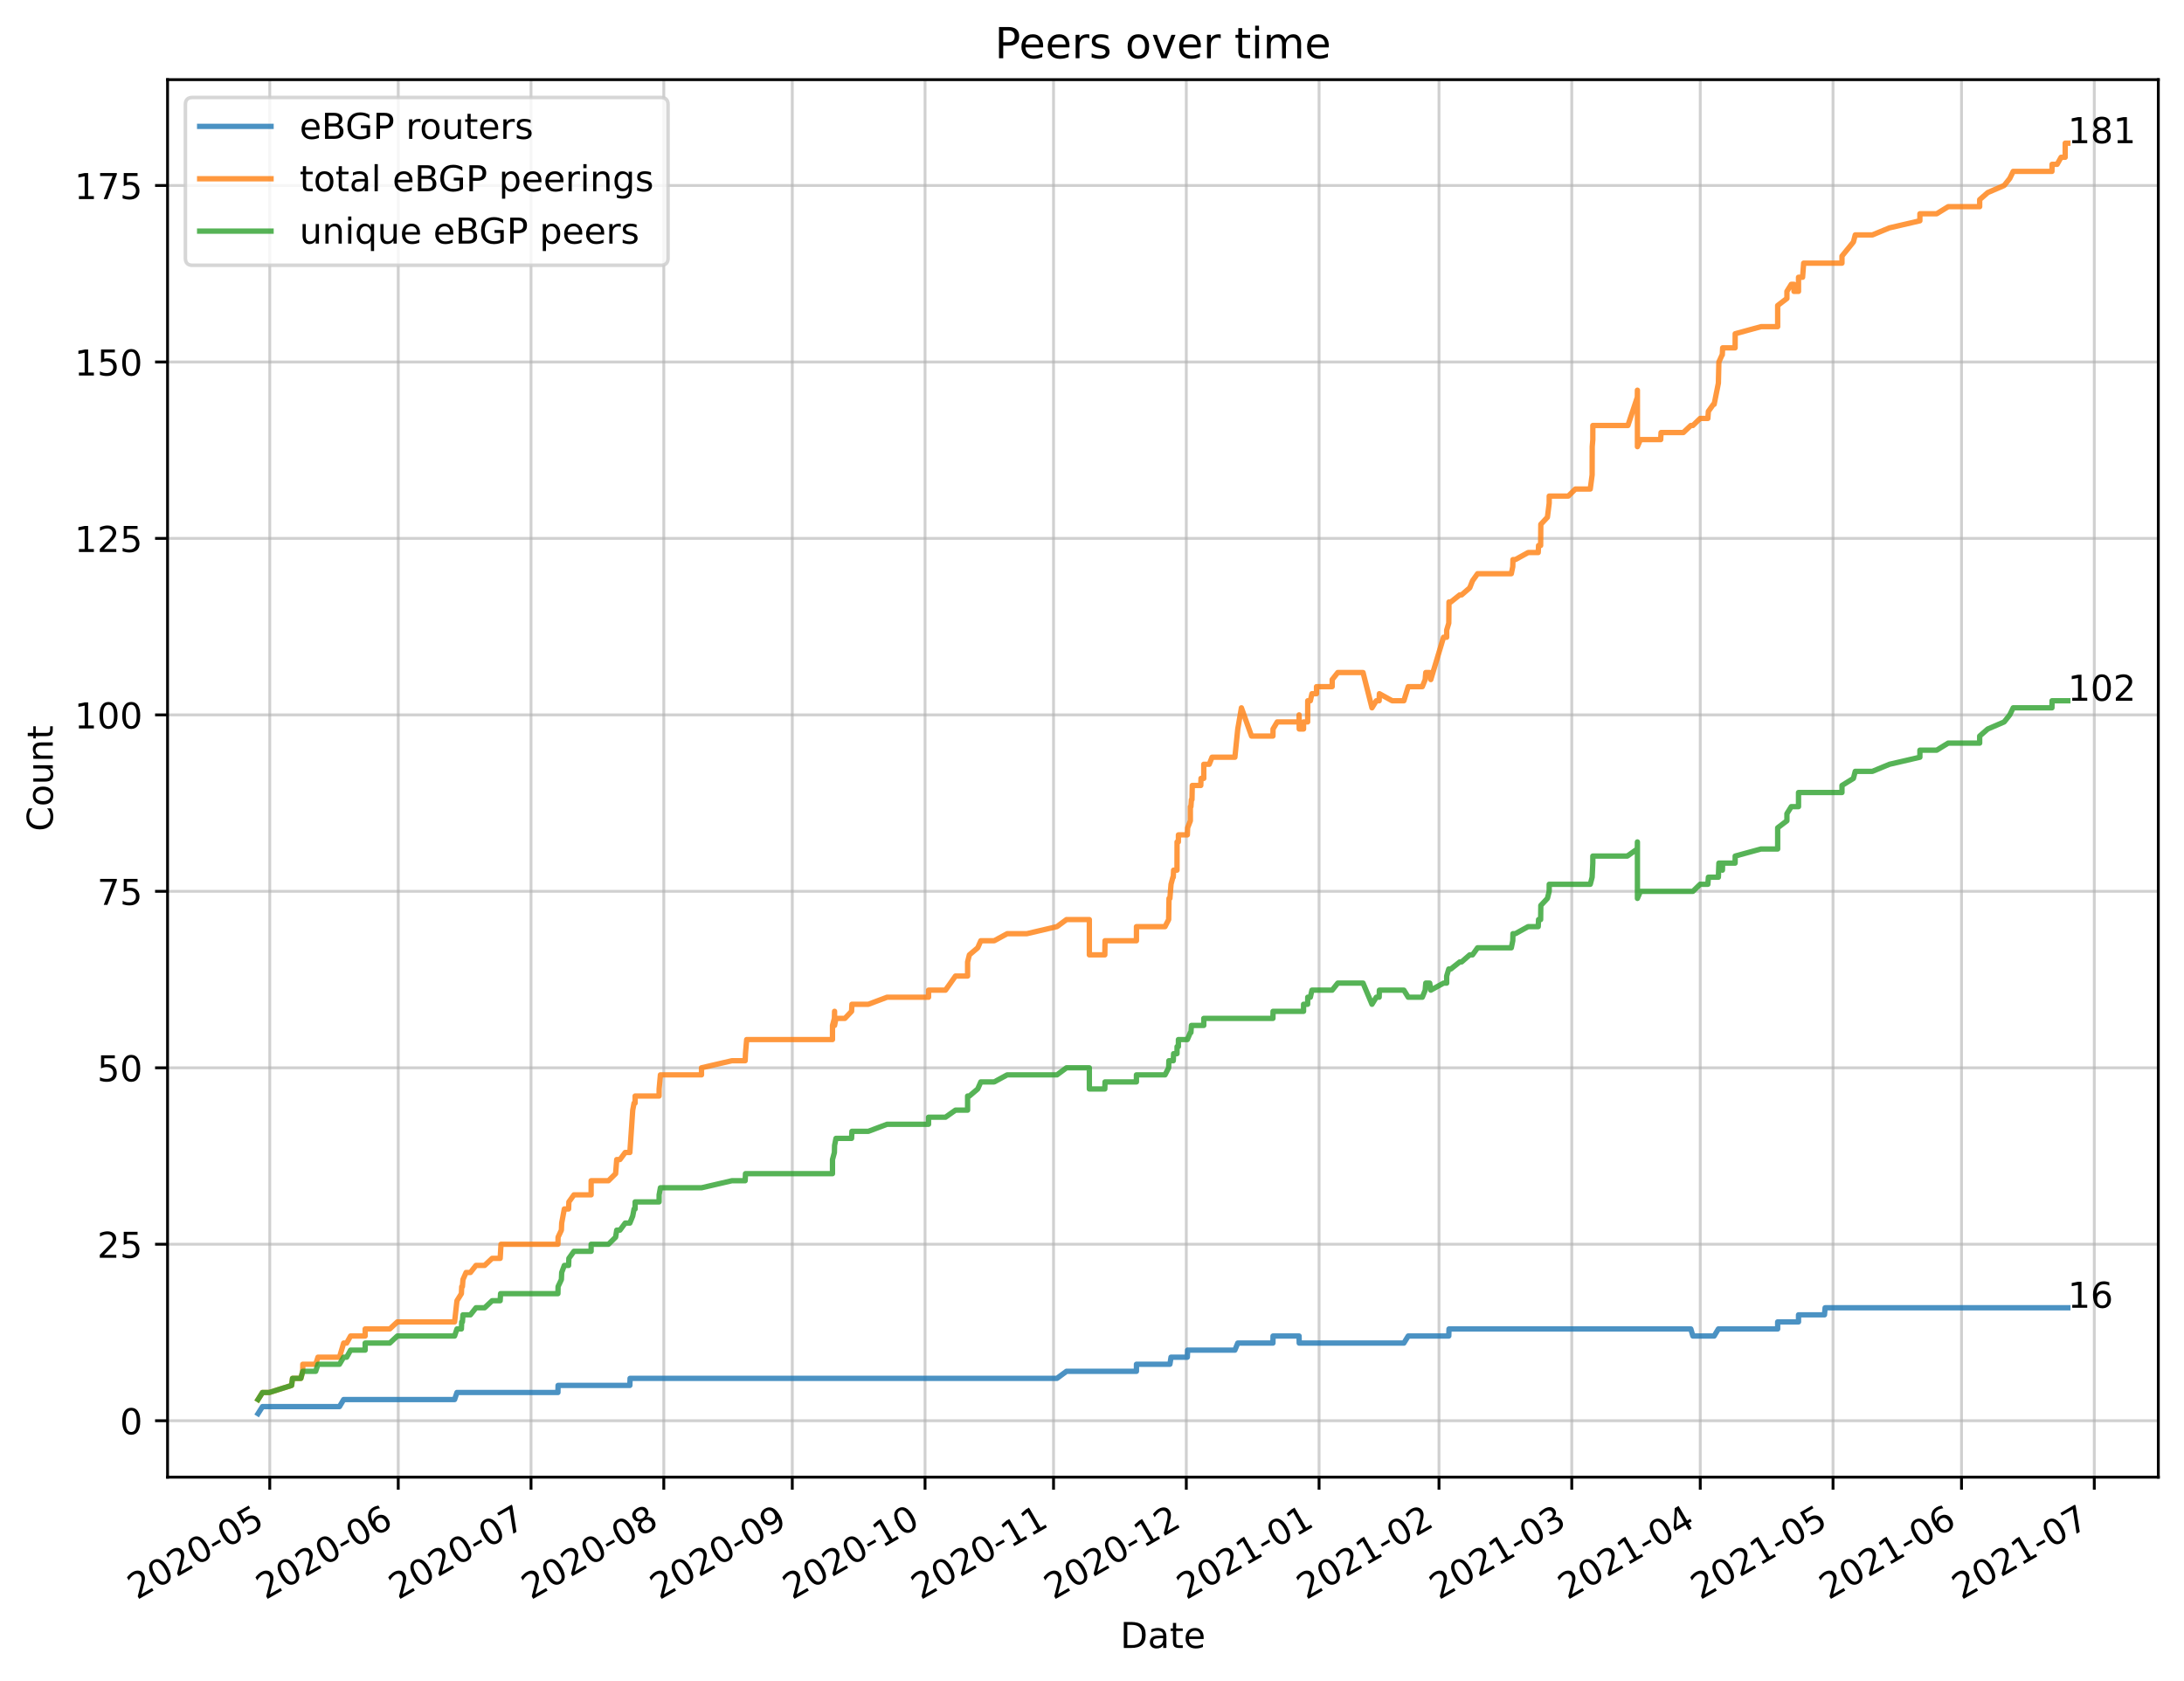 <?xml version="1.0" encoding="utf-8" standalone="no"?>
<!DOCTYPE svg PUBLIC "-//W3C//DTD SVG 1.1//EN"
  "http://www.w3.org/Graphics/SVG/1.1/DTD/svg11.dtd">
<!-- Created with matplotlib (https://matplotlib.org/) -->
<svg height="471.149pt" version="1.1" viewBox="0 0 612.166 471.149" width="612.166pt" xmlns="http://www.w3.org/2000/svg" xmlns:xlink="http://www.w3.org/1999/xlink">
 <defs>
  <style type="text/css">*{stroke-linecap:butt;stroke-linejoin:round;}</style>
 </defs>
 <g id="figure_1">
  <g id="patch_1">
   <path d="M 0 471.149 
L 612.166 471.149 
L 612.166 0 
L 0 0 
z
" style="fill:#ffffff;"/>
  </g>
  <g id="axes_1">
   <g id="patch_2">
    <path d="M 46.966 413.998 
L 604.966 413.998 
L 604.966 22.318 
L 46.966 22.318 
z
" style="fill:#ffffff;"/>
   </g>
   <g id="matplotlib.axis_1">
    <g id="xtick_1">
     <g id="line2d_1">
      <path clip-path="url(#p185d837056)" d="M 75.613 413.998 
L 75.613 22.318 
" style="fill:none;stroke:#b0b0b0;stroke-linecap:square;stroke-opacity:0.6;stroke-width:0.8;"/>
     </g>
     <g id="line2d_2">
      <defs>
       <path d="M 0 0 
L 0 3.5 
" id="m5dae881f12" style="stroke:#000000;stroke-width:0.8;"/>
      </defs>
      <g>
       <use style="stroke:#000000;stroke-width:0.8;" x="75.613" xlink:href="#m5dae881f12" y="413.998"/>
      </g>
     </g>
     <g id="text_1">
      <!-- 2020-05 -->
      <g transform="translate(38.388 448.47)rotate(-30)scale(0.1 -0.1)">
       <defs>
        <path d="M 19.188 8.297 
L 53.609 8.297 
L 53.609 0 
L 7.328 0 
L 7.328 8.297 
Q 12.938 14.109 22.625 23.891 
Q 32.328 33.688 34.812 36.531 
Q 39.547 41.844 41.422 45.531 
Q 43.312 49.219 43.312 52.781 
Q 43.312 58.594 39.234 62.25 
Q 35.156 65.922 28.609 65.922 
Q 23.969 65.922 18.812 64.312 
Q 13.672 62.703 7.812 59.422 
L 7.812 69.391 
Q 13.766 71.781 18.938 73 
Q 24.125 74.219 28.422 74.219 
Q 39.75 74.219 46.484 68.547 
Q 53.219 62.891 53.219 53.422 
Q 53.219 48.922 51.531 44.891 
Q 49.859 40.875 45.406 35.406 
Q 44.188 33.984 37.641 27.219 
Q 31.109 20.453 19.188 8.297 
z
" id="DejaVuSans-50"/>
        <path d="M 31.781 66.406 
Q 24.172 66.406 20.328 58.906 
Q 16.5 51.422 16.5 36.375 
Q 16.5 21.391 20.328 13.891 
Q 24.172 6.391 31.781 6.391 
Q 39.453 6.391 43.281 13.891 
Q 47.125 21.391 47.125 36.375 
Q 47.125 51.422 43.281 58.906 
Q 39.453 66.406 31.781 66.406 
z
M 31.781 74.219 
Q 44.047 74.219 50.516 64.516 
Q 56.984 54.828 56.984 36.375 
Q 56.984 17.969 50.516 8.266 
Q 44.047 -1.422 31.781 -1.422 
Q 19.531 -1.422 13.062 8.266 
Q 6.594 17.969 6.594 36.375 
Q 6.594 54.828 13.062 64.516 
Q 19.531 74.219 31.781 74.219 
z
" id="DejaVuSans-48"/>
        <path d="M 4.891 31.391 
L 31.203 31.391 
L 31.203 23.391 
L 4.891 23.391 
z
" id="DejaVuSans-45"/>
        <path d="M 10.797 72.906 
L 49.516 72.906 
L 49.516 64.594 
L 19.828 64.594 
L 19.828 46.734 
Q 21.969 47.469 24.109 47.828 
Q 26.266 48.188 28.422 48.188 
Q 40.625 48.188 47.75 41.5 
Q 54.891 34.812 54.891 23.391 
Q 54.891 11.625 47.562 5.094 
Q 40.234 -1.422 26.906 -1.422 
Q 22.312 -1.422 17.547 -0.641 
Q 12.797 0.141 7.719 1.703 
L 7.719 11.625 
Q 12.109 9.234 16.797 8.062 
Q 21.484 6.891 26.703 6.891 
Q 35.156 6.891 40.078 11.328 
Q 45.016 15.766 45.016 23.391 
Q 45.016 31 40.078 35.438 
Q 35.156 39.891 26.703 39.891 
Q 22.75 39.891 18.812 39.016 
Q 14.891 38.141 10.797 36.281 
z
" id="DejaVuSans-53"/>
       </defs>
       <use xlink:href="#DejaVuSans-50"/>
       <use x="63.623" xlink:href="#DejaVuSans-48"/>
       <use x="127.246" xlink:href="#DejaVuSans-50"/>
       <use x="190.869" xlink:href="#DejaVuSans-48"/>
       <use x="254.492" xlink:href="#DejaVuSans-45"/>
       <use x="290.576" xlink:href="#DejaVuSans-48"/>
       <use x="354.199" xlink:href="#DejaVuSans-53"/>
      </g>
     </g>
    </g>
    <g id="xtick_2">
     <g id="line2d_3">
      <path clip-path="url(#p185d837056)" d="M 111.627 413.998 
L 111.627 22.318 
" style="fill:none;stroke:#b0b0b0;stroke-linecap:square;stroke-opacity:0.6;stroke-width:0.8;"/>
     </g>
     <g id="line2d_4">
      <g>
       <use style="stroke:#000000;stroke-width:0.8;" x="111.627" xlink:href="#m5dae881f12" y="413.998"/>
      </g>
     </g>
     <g id="text_2">
      <!-- 2020-06 -->
      <g transform="translate(74.402 448.47)rotate(-30)scale(0.1 -0.1)">
       <defs>
        <path d="M 33.016 40.375 
Q 26.375 40.375 22.484 35.828 
Q 18.609 31.297 18.609 23.391 
Q 18.609 15.531 22.484 10.953 
Q 26.375 6.391 33.016 6.391 
Q 39.656 6.391 43.531 10.953 
Q 47.406 15.531 47.406 23.391 
Q 47.406 31.297 43.531 35.828 
Q 39.656 40.375 33.016 40.375 
z
M 52.594 71.297 
L 52.594 62.312 
Q 48.875 64.062 45.094 64.984 
Q 41.312 65.922 37.594 65.922 
Q 27.828 65.922 22.672 59.328 
Q 17.531 52.734 16.797 39.406 
Q 19.672 43.656 24.016 45.922 
Q 28.375 48.188 33.594 48.188 
Q 44.578 48.188 50.953 41.516 
Q 57.328 34.859 57.328 23.391 
Q 57.328 12.156 50.688 5.359 
Q 44.047 -1.422 33.016 -1.422 
Q 20.359 -1.422 13.672 8.266 
Q 6.984 17.969 6.984 36.375 
Q 6.984 53.656 15.188 63.938 
Q 23.391 74.219 37.203 74.219 
Q 40.922 74.219 44.703 73.484 
Q 48.484 72.75 52.594 71.297 
z
" id="DejaVuSans-54"/>
       </defs>
       <use xlink:href="#DejaVuSans-50"/>
       <use x="63.623" xlink:href="#DejaVuSans-48"/>
       <use x="127.246" xlink:href="#DejaVuSans-50"/>
       <use x="190.869" xlink:href="#DejaVuSans-48"/>
       <use x="254.492" xlink:href="#DejaVuSans-45"/>
       <use x="290.576" xlink:href="#DejaVuSans-48"/>
       <use x="354.199" xlink:href="#DejaVuSans-54"/>
      </g>
     </g>
    </g>
    <g id="xtick_3">
     <g id="line2d_5">
      <path clip-path="url(#p185d837056)" d="M 148.842 413.998 
L 148.842 22.318 
" style="fill:none;stroke:#b0b0b0;stroke-linecap:square;stroke-opacity:0.6;stroke-width:0.8;"/>
     </g>
     <g id="line2d_6">
      <g>
       <use style="stroke:#000000;stroke-width:0.8;" x="148.842" xlink:href="#m5dae881f12" y="413.998"/>
      </g>
     </g>
     <g id="text_3">
      <!-- 2020-07 -->
      <g transform="translate(111.617 448.47)rotate(-30)scale(0.1 -0.1)">
       <defs>
        <path d="M 8.203 72.906 
L 55.078 72.906 
L 55.078 68.703 
L 28.609 0 
L 18.312 0 
L 43.219 64.594 
L 8.203 64.594 
z
" id="DejaVuSans-55"/>
       </defs>
       <use xlink:href="#DejaVuSans-50"/>
       <use x="63.623" xlink:href="#DejaVuSans-48"/>
       <use x="127.246" xlink:href="#DejaVuSans-50"/>
       <use x="190.869" xlink:href="#DejaVuSans-48"/>
       <use x="254.492" xlink:href="#DejaVuSans-45"/>
       <use x="290.576" xlink:href="#DejaVuSans-48"/>
       <use x="354.199" xlink:href="#DejaVuSans-55"/>
      </g>
     </g>
    </g>
    <g id="xtick_4">
     <g id="line2d_7">
      <path clip-path="url(#p185d837056)" d="M 186.057 413.998 
L 186.057 22.318 
" style="fill:none;stroke:#b0b0b0;stroke-linecap:square;stroke-opacity:0.6;stroke-width:0.8;"/>
     </g>
     <g id="line2d_8">
      <g>
       <use style="stroke:#000000;stroke-width:0.8;" x="186.057" xlink:href="#m5dae881f12" y="413.998"/>
      </g>
     </g>
     <g id="text_4">
      <!-- 2020-08 -->
      <g transform="translate(148.832 448.47)rotate(-30)scale(0.1 -0.1)">
       <defs>
        <path d="M 31.781 34.625 
Q 24.75 34.625 20.719 30.859 
Q 16.703 27.094 16.703 20.516 
Q 16.703 13.922 20.719 10.156 
Q 24.75 6.391 31.781 6.391 
Q 38.812 6.391 42.859 10.172 
Q 46.922 13.969 46.922 20.516 
Q 46.922 27.094 42.891 30.859 
Q 38.875 34.625 31.781 34.625 
z
M 21.922 38.812 
Q 15.578 40.375 12.031 44.719 
Q 8.5 49.078 8.5 55.328 
Q 8.5 64.062 14.719 69.141 
Q 20.953 74.219 31.781 74.219 
Q 42.672 74.219 48.875 69.141 
Q 55.078 64.062 55.078 55.328 
Q 55.078 49.078 51.531 44.719 
Q 48 40.375 41.703 38.812 
Q 48.828 37.156 52.797 32.312 
Q 56.781 27.484 56.781 20.516 
Q 56.781 9.906 50.312 4.234 
Q 43.844 -1.422 31.781 -1.422 
Q 19.734 -1.422 13.25 4.234 
Q 6.781 9.906 6.781 20.516 
Q 6.781 27.484 10.781 32.312 
Q 14.797 37.156 21.922 38.812 
z
M 18.312 54.391 
Q 18.312 48.734 21.844 45.562 
Q 25.391 42.391 31.781 42.391 
Q 38.141 42.391 41.719 45.562 
Q 45.312 48.734 45.312 54.391 
Q 45.312 60.062 41.719 63.234 
Q 38.141 66.406 31.781 66.406 
Q 25.391 66.406 21.844 63.234 
Q 18.312 60.062 18.312 54.391 
z
" id="DejaVuSans-56"/>
       </defs>
       <use xlink:href="#DejaVuSans-50"/>
       <use x="63.623" xlink:href="#DejaVuSans-48"/>
       <use x="127.246" xlink:href="#DejaVuSans-50"/>
       <use x="190.869" xlink:href="#DejaVuSans-48"/>
       <use x="254.492" xlink:href="#DejaVuSans-45"/>
       <use x="290.576" xlink:href="#DejaVuSans-48"/>
       <use x="354.199" xlink:href="#DejaVuSans-56"/>
      </g>
     </g>
    </g>
    <g id="xtick_5">
     <g id="line2d_9">
      <path clip-path="url(#p185d837056)" d="M 222.072 413.998 
L 222.072 22.318 
" style="fill:none;stroke:#b0b0b0;stroke-linecap:square;stroke-opacity:0.6;stroke-width:0.8;"/>
     </g>
     <g id="line2d_10">
      <g>
       <use style="stroke:#000000;stroke-width:0.8;" x="222.072" xlink:href="#m5dae881f12" y="413.998"/>
      </g>
     </g>
     <g id="text_5">
      <!-- 2020-09 -->
      <g transform="translate(184.847 448.47)rotate(-30)scale(0.1 -0.1)">
       <defs>
        <path d="M 10.984 1.516 
L 10.984 10.5 
Q 14.703 8.734 18.5 7.812 
Q 22.312 6.891 25.984 6.891 
Q 35.75 6.891 40.891 13.453 
Q 46.047 20.016 46.781 33.406 
Q 43.953 29.203 39.594 26.953 
Q 35.25 24.703 29.984 24.703 
Q 19.047 24.703 12.672 31.312 
Q 6.297 37.938 6.297 49.422 
Q 6.297 60.641 12.938 67.422 
Q 19.578 74.219 30.609 74.219 
Q 43.266 74.219 49.922 64.516 
Q 56.594 54.828 56.594 36.375 
Q 56.594 19.141 48.406 8.859 
Q 40.234 -1.422 26.422 -1.422 
Q 22.703 -1.422 18.891 -0.688 
Q 15.094 0.047 10.984 1.516 
z
M 30.609 32.422 
Q 37.25 32.422 41.125 36.953 
Q 45.016 41.5 45.016 49.422 
Q 45.016 57.281 41.125 61.844 
Q 37.25 66.406 30.609 66.406 
Q 23.969 66.406 20.094 61.844 
Q 16.219 57.281 16.219 49.422 
Q 16.219 41.5 20.094 36.953 
Q 23.969 32.422 30.609 32.422 
z
" id="DejaVuSans-57"/>
       </defs>
       <use xlink:href="#DejaVuSans-50"/>
       <use x="63.623" xlink:href="#DejaVuSans-48"/>
       <use x="127.246" xlink:href="#DejaVuSans-50"/>
       <use x="190.869" xlink:href="#DejaVuSans-48"/>
       <use x="254.492" xlink:href="#DejaVuSans-45"/>
       <use x="290.576" xlink:href="#DejaVuSans-48"/>
       <use x="354.199" xlink:href="#DejaVuSans-57"/>
      </g>
     </g>
    </g>
    <g id="xtick_6">
     <g id="line2d_11">
      <path clip-path="url(#p185d837056)" d="M 259.287 413.998 
L 259.287 22.318 
" style="fill:none;stroke:#b0b0b0;stroke-linecap:square;stroke-opacity:0.6;stroke-width:0.8;"/>
     </g>
     <g id="line2d_12">
      <g>
       <use style="stroke:#000000;stroke-width:0.8;" x="259.287" xlink:href="#m5dae881f12" y="413.998"/>
      </g>
     </g>
     <g id="text_6">
      <!-- 2020-10 -->
      <g transform="translate(222.062 448.47)rotate(-30)scale(0.1 -0.1)">
       <defs>
        <path d="M 12.406 8.297 
L 28.516 8.297 
L 28.516 63.922 
L 10.984 60.406 
L 10.984 69.391 
L 28.422 72.906 
L 38.281 72.906 
L 38.281 8.297 
L 54.391 8.297 
L 54.391 0 
L 12.406 0 
z
" id="DejaVuSans-49"/>
       </defs>
       <use xlink:href="#DejaVuSans-50"/>
       <use x="63.623" xlink:href="#DejaVuSans-48"/>
       <use x="127.246" xlink:href="#DejaVuSans-50"/>
       <use x="190.869" xlink:href="#DejaVuSans-48"/>
       <use x="254.492" xlink:href="#DejaVuSans-45"/>
       <use x="290.576" xlink:href="#DejaVuSans-49"/>
       <use x="354.199" xlink:href="#DejaVuSans-48"/>
      </g>
     </g>
    </g>
    <g id="xtick_7">
     <g id="line2d_13">
      <path clip-path="url(#p185d837056)" d="M 295.301 413.998 
L 295.301 22.318 
" style="fill:none;stroke:#b0b0b0;stroke-linecap:square;stroke-opacity:0.6;stroke-width:0.8;"/>
     </g>
     <g id="line2d_14">
      <g>
       <use style="stroke:#000000;stroke-width:0.8;" x="295.301" xlink:href="#m5dae881f12" y="413.998"/>
      </g>
     </g>
     <g id="text_7">
      <!-- 2020-11 -->
      <g transform="translate(258.076 448.47)rotate(-30)scale(0.1 -0.1)">
       <use xlink:href="#DejaVuSans-50"/>
       <use x="63.623" xlink:href="#DejaVuSans-48"/>
       <use x="127.246" xlink:href="#DejaVuSans-50"/>
       <use x="190.869" xlink:href="#DejaVuSans-48"/>
       <use x="254.492" xlink:href="#DejaVuSans-45"/>
       <use x="290.576" xlink:href="#DejaVuSans-49"/>
       <use x="354.199" xlink:href="#DejaVuSans-49"/>
      </g>
     </g>
    </g>
    <g id="xtick_8">
     <g id="line2d_15">
      <path clip-path="url(#p185d837056)" d="M 332.516 413.998 
L 332.516 22.318 
" style="fill:none;stroke:#b0b0b0;stroke-linecap:square;stroke-opacity:0.6;stroke-width:0.8;"/>
     </g>
     <g id="line2d_16">
      <g>
       <use style="stroke:#000000;stroke-width:0.8;" x="332.516" xlink:href="#m5dae881f12" y="413.998"/>
      </g>
     </g>
     <g id="text_8">
      <!-- 2020-12 -->
      <g transform="translate(295.292 448.47)rotate(-30)scale(0.1 -0.1)">
       <use xlink:href="#DejaVuSans-50"/>
       <use x="63.623" xlink:href="#DejaVuSans-48"/>
       <use x="127.246" xlink:href="#DejaVuSans-50"/>
       <use x="190.869" xlink:href="#DejaVuSans-48"/>
       <use x="254.492" xlink:href="#DejaVuSans-45"/>
       <use x="290.576" xlink:href="#DejaVuSans-49"/>
       <use x="354.199" xlink:href="#DejaVuSans-50"/>
      </g>
     </g>
    </g>
    <g id="xtick_9">
     <g id="line2d_17">
      <path clip-path="url(#p185d837056)" d="M 369.731 413.998 
L 369.731 22.318 
" style="fill:none;stroke:#b0b0b0;stroke-linecap:square;stroke-opacity:0.6;stroke-width:0.8;"/>
     </g>
     <g id="line2d_18">
      <g>
       <use style="stroke:#000000;stroke-width:0.8;" x="369.731" xlink:href="#m5dae881f12" y="413.998"/>
      </g>
     </g>
     <g id="text_9">
      <!-- 2021-01 -->
      <g transform="translate(332.507 448.47)rotate(-30)scale(0.1 -0.1)">
       <use xlink:href="#DejaVuSans-50"/>
       <use x="63.623" xlink:href="#DejaVuSans-48"/>
       <use x="127.246" xlink:href="#DejaVuSans-50"/>
       <use x="190.869" xlink:href="#DejaVuSans-49"/>
       <use x="254.492" xlink:href="#DejaVuSans-45"/>
       <use x="290.576" xlink:href="#DejaVuSans-48"/>
       <use x="354.199" xlink:href="#DejaVuSans-49"/>
      </g>
     </g>
    </g>
    <g id="xtick_10">
     <g id="line2d_19">
      <path clip-path="url(#p185d837056)" d="M 403.345 413.998 
L 403.345 22.318 
" style="fill:none;stroke:#b0b0b0;stroke-linecap:square;stroke-opacity:0.6;stroke-width:0.8;"/>
     </g>
     <g id="line2d_20">
      <g>
       <use style="stroke:#000000;stroke-width:0.8;" x="403.345" xlink:href="#m5dae881f12" y="413.998"/>
      </g>
     </g>
     <g id="text_10">
      <!-- 2021-02 -->
      <g transform="translate(366.12 448.47)rotate(-30)scale(0.1 -0.1)">
       <use xlink:href="#DejaVuSans-50"/>
       <use x="63.623" xlink:href="#DejaVuSans-48"/>
       <use x="127.246" xlink:href="#DejaVuSans-50"/>
       <use x="190.869" xlink:href="#DejaVuSans-49"/>
       <use x="254.492" xlink:href="#DejaVuSans-45"/>
       <use x="290.576" xlink:href="#DejaVuSans-48"/>
       <use x="354.199" xlink:href="#DejaVuSans-50"/>
      </g>
     </g>
    </g>
    <g id="xtick_11">
     <g id="line2d_21">
      <path clip-path="url(#p185d837056)" d="M 440.56 413.998 
L 440.56 22.318 
" style="fill:none;stroke:#b0b0b0;stroke-linecap:square;stroke-opacity:0.6;stroke-width:0.8;"/>
     </g>
     <g id="line2d_22">
      <g>
       <use style="stroke:#000000;stroke-width:0.8;" x="440.56" xlink:href="#m5dae881f12" y="413.998"/>
      </g>
     </g>
     <g id="text_11">
      <!-- 2021-03 -->
      <g transform="translate(403.335 448.47)rotate(-30)scale(0.1 -0.1)">
       <defs>
        <path d="M 40.578 39.312 
Q 47.656 37.797 51.625 33 
Q 55.609 28.219 55.609 21.188 
Q 55.609 10.406 48.188 4.484 
Q 40.766 -1.422 27.094 -1.422 
Q 22.516 -1.422 17.656 -0.516 
Q 12.797 0.391 7.625 2.203 
L 7.625 11.719 
Q 11.719 9.328 16.594 8.109 
Q 21.484 6.891 26.812 6.891 
Q 36.078 6.891 40.938 10.547 
Q 45.797 14.203 45.797 21.188 
Q 45.797 27.641 41.281 31.266 
Q 36.766 34.906 28.719 34.906 
L 20.219 34.906 
L 20.219 43.016 
L 29.109 43.016 
Q 36.375 43.016 40.234 45.922 
Q 44.094 48.828 44.094 54.297 
Q 44.094 59.906 40.109 62.906 
Q 36.141 65.922 28.719 65.922 
Q 24.656 65.922 20.016 65.031 
Q 15.375 64.156 9.812 62.312 
L 9.812 71.094 
Q 15.438 72.656 20.344 73.438 
Q 25.25 74.219 29.594 74.219 
Q 40.828 74.219 47.359 69.109 
Q 53.906 64.016 53.906 55.328 
Q 53.906 49.266 50.438 45.094 
Q 46.969 40.922 40.578 39.312 
z
" id="DejaVuSans-51"/>
       </defs>
       <use xlink:href="#DejaVuSans-50"/>
       <use x="63.623" xlink:href="#DejaVuSans-48"/>
       <use x="127.246" xlink:href="#DejaVuSans-50"/>
       <use x="190.869" xlink:href="#DejaVuSans-49"/>
       <use x="254.492" xlink:href="#DejaVuSans-45"/>
       <use x="290.576" xlink:href="#DejaVuSans-48"/>
       <use x="354.199" xlink:href="#DejaVuSans-51"/>
      </g>
     </g>
    </g>
    <g id="xtick_12">
     <g id="line2d_23">
      <path clip-path="url(#p185d837056)" d="M 476.575 413.998 
L 476.575 22.318 
" style="fill:none;stroke:#b0b0b0;stroke-linecap:square;stroke-opacity:0.6;stroke-width:0.8;"/>
     </g>
     <g id="line2d_24">
      <g>
       <use style="stroke:#000000;stroke-width:0.8;" x="476.575" xlink:href="#m5dae881f12" y="413.998"/>
      </g>
     </g>
     <g id="text_12">
      <!-- 2021-04 -->
      <g transform="translate(439.35 448.47)rotate(-30)scale(0.1 -0.1)">
       <defs>
        <path d="M 37.797 64.312 
L 12.891 25.391 
L 37.797 25.391 
z
M 35.203 72.906 
L 47.609 72.906 
L 47.609 25.391 
L 58.016 25.391 
L 58.016 17.188 
L 47.609 17.188 
L 47.609 0 
L 37.797 0 
L 37.797 17.188 
L 4.891 17.188 
L 4.891 26.703 
z
" id="DejaVuSans-52"/>
       </defs>
       <use xlink:href="#DejaVuSans-50"/>
       <use x="63.623" xlink:href="#DejaVuSans-48"/>
       <use x="127.246" xlink:href="#DejaVuSans-50"/>
       <use x="190.869" xlink:href="#DejaVuSans-49"/>
       <use x="254.492" xlink:href="#DejaVuSans-45"/>
       <use x="290.576" xlink:href="#DejaVuSans-48"/>
       <use x="354.199" xlink:href="#DejaVuSans-52"/>
      </g>
     </g>
    </g>
    <g id="xtick_13">
     <g id="line2d_25">
      <path clip-path="url(#p185d837056)" d="M 513.79 413.998 
L 513.79 22.318 
" style="fill:none;stroke:#b0b0b0;stroke-linecap:square;stroke-opacity:0.6;stroke-width:0.8;"/>
     </g>
     <g id="line2d_26">
      <g>
       <use style="stroke:#000000;stroke-width:0.8;" x="513.79" xlink:href="#m5dae881f12" y="413.998"/>
      </g>
     </g>
     <g id="text_13">
      <!-- 2021-05 -->
      <g transform="translate(476.565 448.47)rotate(-30)scale(0.1 -0.1)">
       <use xlink:href="#DejaVuSans-50"/>
       <use x="63.623" xlink:href="#DejaVuSans-48"/>
       <use x="127.246" xlink:href="#DejaVuSans-50"/>
       <use x="190.869" xlink:href="#DejaVuSans-49"/>
       <use x="254.492" xlink:href="#DejaVuSans-45"/>
       <use x="290.576" xlink:href="#DejaVuSans-48"/>
       <use x="354.199" xlink:href="#DejaVuSans-53"/>
      </g>
     </g>
    </g>
    <g id="xtick_14">
     <g id="line2d_27">
      <path clip-path="url(#p185d837056)" d="M 549.804 413.998 
L 549.804 22.318 
" style="fill:none;stroke:#b0b0b0;stroke-linecap:square;stroke-opacity:0.6;stroke-width:0.8;"/>
     </g>
     <g id="line2d_28">
      <g>
       <use style="stroke:#000000;stroke-width:0.8;" x="549.804" xlink:href="#m5dae881f12" y="413.998"/>
      </g>
     </g>
     <g id="text_14">
      <!-- 2021-06 -->
      <g transform="translate(512.579 448.47)rotate(-30)scale(0.1 -0.1)">
       <use xlink:href="#DejaVuSans-50"/>
       <use x="63.623" xlink:href="#DejaVuSans-48"/>
       <use x="127.246" xlink:href="#DejaVuSans-50"/>
       <use x="190.869" xlink:href="#DejaVuSans-49"/>
       <use x="254.492" xlink:href="#DejaVuSans-45"/>
       <use x="290.576" xlink:href="#DejaVuSans-48"/>
       <use x="354.199" xlink:href="#DejaVuSans-54"/>
      </g>
     </g>
    </g>
    <g id="xtick_15">
     <g id="line2d_29">
      <path clip-path="url(#p185d837056)" d="M 587.019 413.998 
L 587.019 22.318 
" style="fill:none;stroke:#b0b0b0;stroke-linecap:square;stroke-opacity:0.6;stroke-width:0.8;"/>
     </g>
     <g id="line2d_30">
      <g>
       <use style="stroke:#000000;stroke-width:0.8;" x="587.019" xlink:href="#m5dae881f12" y="413.998"/>
      </g>
     </g>
     <g id="text_15">
      <!-- 2021-07 -->
      <g transform="translate(549.794 448.47)rotate(-30)scale(0.1 -0.1)">
       <use xlink:href="#DejaVuSans-50"/>
       <use x="63.623" xlink:href="#DejaVuSans-48"/>
       <use x="127.246" xlink:href="#DejaVuSans-50"/>
       <use x="190.869" xlink:href="#DejaVuSans-49"/>
       <use x="254.492" xlink:href="#DejaVuSans-45"/>
       <use x="290.576" xlink:href="#DejaVuSans-48"/>
       <use x="354.199" xlink:href="#DejaVuSans-55"/>
      </g>
     </g>
    </g>
    <g id="text_16">
     <!-- Date -->
     <g transform="translate(314.015 461.869)scale(0.1 -0.1)">
      <defs>
       <path d="M 19.672 64.797 
L 19.672 8.109 
L 31.594 8.109 
Q 46.688 8.109 53.688 14.938 
Q 60.688 21.781 60.688 36.531 
Q 60.688 51.172 53.688 57.984 
Q 46.688 64.797 31.594 64.797 
z
M 9.812 72.906 
L 30.078 72.906 
Q 51.266 72.906 61.172 64.094 
Q 71.094 55.281 71.094 36.531 
Q 71.094 17.672 61.125 8.828 
Q 51.172 0 30.078 0 
L 9.812 0 
z
" id="DejaVuSans-68"/>
       <path d="M 34.281 27.484 
Q 23.391 27.484 19.188 25 
Q 14.984 22.516 14.984 16.5 
Q 14.984 11.719 18.141 8.906 
Q 21.297 6.109 26.703 6.109 
Q 34.188 6.109 38.703 11.406 
Q 43.219 16.703 43.219 25.484 
L 43.219 27.484 
z
M 52.203 31.203 
L 52.203 0 
L 43.219 0 
L 43.219 8.297 
Q 40.141 3.328 35.547 0.953 
Q 30.953 -1.422 24.312 -1.422 
Q 15.922 -1.422 10.953 3.297 
Q 6 8.016 6 15.922 
Q 6 25.141 12.172 29.828 
Q 18.359 34.516 30.609 34.516 
L 43.219 34.516 
L 43.219 35.406 
Q 43.219 41.609 39.141 45 
Q 35.062 48.391 27.688 48.391 
Q 23 48.391 18.547 47.266 
Q 14.109 46.141 10.016 43.891 
L 10.016 52.203 
Q 14.938 54.109 19.578 55.047 
Q 24.219 56 28.609 56 
Q 40.484 56 46.344 49.844 
Q 52.203 43.703 52.203 31.203 
z
" id="DejaVuSans-97"/>
       <path d="M 18.312 70.219 
L 18.312 54.688 
L 36.812 54.688 
L 36.812 47.703 
L 18.312 47.703 
L 18.312 18.016 
Q 18.312 11.328 20.141 9.422 
Q 21.969 7.516 27.594 7.516 
L 36.812 7.516 
L 36.812 0 
L 27.594 0 
Q 17.188 0 13.234 3.875 
Q 9.281 7.766 9.281 18.016 
L 9.281 47.703 
L 2.688 47.703 
L 2.688 54.688 
L 9.281 54.688 
L 9.281 70.219 
z
" id="DejaVuSans-116"/>
       <path d="M 56.203 29.594 
L 56.203 25.203 
L 14.891 25.203 
Q 15.484 15.922 20.484 11.062 
Q 25.484 6.203 34.422 6.203 
Q 39.594 6.203 44.453 7.469 
Q 49.312 8.734 54.109 11.281 
L 54.109 2.781 
Q 49.266 0.734 44.188 -0.344 
Q 39.109 -1.422 33.891 -1.422 
Q 20.797 -1.422 13.156 6.188 
Q 5.516 13.812 5.516 26.812 
Q 5.516 40.234 12.766 48.109 
Q 20.016 56 32.328 56 
Q 43.359 56 49.781 48.891 
Q 56.203 41.797 56.203 29.594 
z
M 47.219 32.234 
Q 47.125 39.594 43.094 43.984 
Q 39.062 48.391 32.422 48.391 
Q 24.906 48.391 20.391 44.141 
Q 15.875 39.891 15.188 32.172 
z
" id="DejaVuSans-101"/>
      </defs>
      <use xlink:href="#DejaVuSans-68"/>
      <use x="77.002" xlink:href="#DejaVuSans-97"/>
      <use x="138.281" xlink:href="#DejaVuSans-116"/>
      <use x="177.49" xlink:href="#DejaVuSans-101"/>
     </g>
    </g>
   </g>
   <g id="matplotlib.axis_2">
    <g id="ytick_1">
     <g id="line2d_31">
      <path clip-path="url(#p185d837056)" d="M 46.966 398.173 
L 604.966 398.173 
" style="fill:none;stroke:#b0b0b0;stroke-linecap:square;stroke-opacity:0.6;stroke-width:0.8;"/>
     </g>
     <g id="line2d_32">
      <defs>
       <path d="M 0 0 
L -3.5 0 
" id="m686b1801a4" style="stroke:#000000;stroke-width:0.8;"/>
      </defs>
      <g>
       <use style="stroke:#000000;stroke-width:0.8;" x="46.966" xlink:href="#m686b1801a4" y="398.173"/>
      </g>
     </g>
     <g id="text_17">
      <!-- 0 -->
      <g transform="translate(33.603 401.972)scale(0.1 -0.1)">
       <use xlink:href="#DejaVuSans-48"/>
      </g>
     </g>
    </g>
    <g id="ytick_2">
     <g id="line2d_33">
      <path clip-path="url(#p185d837056)" d="M 46.966 348.718 
L 604.966 348.718 
" style="fill:none;stroke:#b0b0b0;stroke-linecap:square;stroke-opacity:0.6;stroke-width:0.8;"/>
     </g>
     <g id="line2d_34">
      <g>
       <use style="stroke:#000000;stroke-width:0.8;" x="46.966" xlink:href="#m686b1801a4" y="348.718"/>
      </g>
     </g>
     <g id="text_18">
      <!-- 25 -->
      <g transform="translate(27.241 352.517)scale(0.1 -0.1)">
       <use xlink:href="#DejaVuSans-50"/>
       <use x="63.623" xlink:href="#DejaVuSans-53"/>
      </g>
     </g>
    </g>
    <g id="ytick_3">
     <g id="line2d_35">
      <path clip-path="url(#p185d837056)" d="M 46.966 299.264 
L 604.966 299.264 
" style="fill:none;stroke:#b0b0b0;stroke-linecap:square;stroke-opacity:0.6;stroke-width:0.8;"/>
     </g>
     <g id="line2d_36">
      <g>
       <use style="stroke:#000000;stroke-width:0.8;" x="46.966" xlink:href="#m686b1801a4" y="299.264"/>
      </g>
     </g>
     <g id="text_19">
      <!-- 50 -->
      <g transform="translate(27.241 303.063)scale(0.1 -0.1)">
       <use xlink:href="#DejaVuSans-53"/>
       <use x="63.623" xlink:href="#DejaVuSans-48"/>
      </g>
     </g>
    </g>
    <g id="ytick_4">
     <g id="line2d_37">
      <path clip-path="url(#p185d837056)" d="M 46.966 249.809 
L 604.966 249.809 
" style="fill:none;stroke:#b0b0b0;stroke-linecap:square;stroke-opacity:0.6;stroke-width:0.8;"/>
     </g>
     <g id="line2d_38">
      <g>
       <use style="stroke:#000000;stroke-width:0.8;" x="46.966" xlink:href="#m686b1801a4" y="249.809"/>
      </g>
     </g>
     <g id="text_20">
      <!-- 75 -->
      <g transform="translate(27.241 253.608)scale(0.1 -0.1)">
       <use xlink:href="#DejaVuSans-55"/>
       <use x="63.623" xlink:href="#DejaVuSans-53"/>
      </g>
     </g>
    </g>
    <g id="ytick_5">
     <g id="line2d_39">
      <path clip-path="url(#p185d837056)" d="M 46.966 200.354 
L 604.966 200.354 
" style="fill:none;stroke:#b0b0b0;stroke-linecap:square;stroke-opacity:0.6;stroke-width:0.8;"/>
     </g>
     <g id="line2d_40">
      <g>
       <use style="stroke:#000000;stroke-width:0.8;" x="46.966" xlink:href="#m686b1801a4" y="200.354"/>
      </g>
     </g>
     <g id="text_21">
      <!-- 100 -->
      <g transform="translate(20.878 204.154)scale(0.1 -0.1)">
       <use xlink:href="#DejaVuSans-49"/>
       <use x="63.623" xlink:href="#DejaVuSans-48"/>
       <use x="127.246" xlink:href="#DejaVuSans-48"/>
      </g>
     </g>
    </g>
    <g id="ytick_6">
     <g id="line2d_41">
      <path clip-path="url(#p185d837056)" d="M 46.966 150.9 
L 604.966 150.9 
" style="fill:none;stroke:#b0b0b0;stroke-linecap:square;stroke-opacity:0.6;stroke-width:0.8;"/>
     </g>
     <g id="line2d_42">
      <g>
       <use style="stroke:#000000;stroke-width:0.8;" x="46.966" xlink:href="#m686b1801a4" y="150.9"/>
      </g>
     </g>
     <g id="text_22">
      <!-- 125 -->
      <g transform="translate(20.878 154.699)scale(0.1 -0.1)">
       <use xlink:href="#DejaVuSans-49"/>
       <use x="63.623" xlink:href="#DejaVuSans-50"/>
       <use x="127.246" xlink:href="#DejaVuSans-53"/>
      </g>
     </g>
    </g>
    <g id="ytick_7">
     <g id="line2d_43">
      <path clip-path="url(#p185d837056)" d="M 46.966 101.445 
L 604.966 101.445 
" style="fill:none;stroke:#b0b0b0;stroke-linecap:square;stroke-opacity:0.6;stroke-width:0.8;"/>
     </g>
     <g id="line2d_44">
      <g>
       <use style="stroke:#000000;stroke-width:0.8;" x="46.966" xlink:href="#m686b1801a4" y="101.445"/>
      </g>
     </g>
     <g id="text_23">
      <!-- 150 -->
      <g transform="translate(20.878 105.245)scale(0.1 -0.1)">
       <use xlink:href="#DejaVuSans-49"/>
       <use x="63.623" xlink:href="#DejaVuSans-53"/>
       <use x="127.246" xlink:href="#DejaVuSans-48"/>
      </g>
     </g>
    </g>
    <g id="ytick_8">
     <g id="line2d_45">
      <path clip-path="url(#p185d837056)" d="M 46.966 51.991 
L 604.966 51.991 
" style="fill:none;stroke:#b0b0b0;stroke-linecap:square;stroke-opacity:0.6;stroke-width:0.8;"/>
     </g>
     <g id="line2d_46">
      <g>
       <use style="stroke:#000000;stroke-width:0.8;" x="46.966" xlink:href="#m686b1801a4" y="51.991"/>
      </g>
     </g>
     <g id="text_24">
      <!-- 175 -->
      <g transform="translate(20.878 55.79)scale(0.1 -0.1)">
       <use xlink:href="#DejaVuSans-49"/>
       <use x="63.623" xlink:href="#DejaVuSans-55"/>
       <use x="127.246" xlink:href="#DejaVuSans-53"/>
      </g>
     </g>
    </g>
    <g id="text_25">
     <!-- Count -->
     <g transform="translate(14.798 233.007)rotate(-90)scale(0.1 -0.1)">
      <defs>
       <path d="M 64.406 67.281 
L 64.406 56.891 
Q 59.422 61.531 53.781 63.812 
Q 48.141 66.109 41.797 66.109 
Q 29.297 66.109 22.656 58.469 
Q 16.016 50.828 16.016 36.375 
Q 16.016 21.969 22.656 14.328 
Q 29.297 6.688 41.797 6.688 
Q 48.141 6.688 53.781 8.984 
Q 59.422 11.281 64.406 15.922 
L 64.406 5.609 
Q 59.234 2.094 53.438 0.328 
Q 47.656 -1.422 41.219 -1.422 
Q 24.656 -1.422 15.125 8.703 
Q 5.609 18.844 5.609 36.375 
Q 5.609 53.953 15.125 64.078 
Q 24.656 74.219 41.219 74.219 
Q 47.75 74.219 53.531 72.484 
Q 59.328 70.75 64.406 67.281 
z
" id="DejaVuSans-67"/>
       <path d="M 30.609 48.391 
Q 23.391 48.391 19.188 42.75 
Q 14.984 37.109 14.984 27.297 
Q 14.984 17.484 19.156 11.844 
Q 23.344 6.203 30.609 6.203 
Q 37.797 6.203 41.984 11.859 
Q 46.188 17.531 46.188 27.297 
Q 46.188 37.016 41.984 42.703 
Q 37.797 48.391 30.609 48.391 
z
M 30.609 56 
Q 42.328 56 49.016 48.375 
Q 55.719 40.766 55.719 27.297 
Q 55.719 13.875 49.016 6.219 
Q 42.328 -1.422 30.609 -1.422 
Q 18.844 -1.422 12.172 6.219 
Q 5.516 13.875 5.516 27.297 
Q 5.516 40.766 12.172 48.375 
Q 18.844 56 30.609 56 
z
" id="DejaVuSans-111"/>
       <path d="M 8.5 21.578 
L 8.5 54.688 
L 17.484 54.688 
L 17.484 21.922 
Q 17.484 14.156 20.5 10.266 
Q 23.531 6.391 29.594 6.391 
Q 36.859 6.391 41.078 11.031 
Q 45.312 15.672 45.312 23.688 
L 45.312 54.688 
L 54.297 54.688 
L 54.297 0 
L 45.312 0 
L 45.312 8.406 
Q 42.047 3.422 37.719 1 
Q 33.406 -1.422 27.688 -1.422 
Q 18.266 -1.422 13.375 4.438 
Q 8.5 10.297 8.5 21.578 
z
M 31.109 56 
z
" id="DejaVuSans-117"/>
       <path d="M 54.891 33.016 
L 54.891 0 
L 45.906 0 
L 45.906 32.719 
Q 45.906 40.484 42.875 44.328 
Q 39.844 48.188 33.797 48.188 
Q 26.516 48.188 22.312 43.547 
Q 18.109 38.922 18.109 30.906 
L 18.109 0 
L 9.078 0 
L 9.078 54.688 
L 18.109 54.688 
L 18.109 46.188 
Q 21.344 51.125 25.703 53.562 
Q 30.078 56 35.797 56 
Q 45.219 56 50.047 50.172 
Q 54.891 44.344 54.891 33.016 
z
" id="DejaVuSans-110"/>
      </defs>
      <use xlink:href="#DejaVuSans-67"/>
      <use x="69.824" xlink:href="#DejaVuSans-111"/>
      <use x="131.006" xlink:href="#DejaVuSans-117"/>
      <use x="194.385" xlink:href="#DejaVuSans-110"/>
      <use x="257.764" xlink:href="#DejaVuSans-116"/>
     </g>
    </g>
   </g>
   <g id="line2d_47">
    <path clip-path="url(#p185d837056)" d="M 579.602 366.522 
L 511.573 366.522 
L 511.393 368.5 
L 504.117 368.5 
L 504.117 370.478 
L 498.273 370.478 
L 498.274 372.456 
L 481.656 372.456 
L 480.47 374.434 
L 474.509 374.434 
L 473.93 372.456 
L 406.146 372.456 
L 406.09 374.434 
L 394.72 374.434 
L 393.501 376.413 
L 364.163 376.413 
L 364.124 374.434 
L 356.828 374.434 
L 356.798 376.413 
L 346.941 376.413 
L 346.134 378.391 
L 332.887 378.391 
L 332.81 380.369 
L 328.236 380.369 
L 327.92 382.347 
L 318.546 382.347 
L 318.537 384.325 
L 298.936 384.325 
L 296.258 386.304 
L 176.605 386.304 
L 176.547 388.282 
L 156.427 388.282 
L 156.388 390.26 
L 128.084 390.26 
L 127.421 392.238 
L 96.328 392.238 
L 95.155 394.216 
L 73.577 394.216 
L 72.329 396.194 
L 72.329 396.194 
" style="fill:none;stroke:#1f77b4;stroke-linecap:square;stroke-opacity:0.8;stroke-width:1.5;"/>
   </g>
   <g id="line2d_48">
    <path clip-path="url(#p185d837056)" d="M 579.602 40.122 
L 578.871 40.122 
L 578.859 44.078 
L 577.713 44.078 
L 576.598 46.056 
L 575.181 46.056 
L 575.156 48.034 
L 564.288 48.034 
L 563.328 50.013 
L 561.757 51.991 
L 557.161 53.969 
L 557.161 53.969 
L 554.895 55.947 
L 554.895 57.925 
L 546.064 57.925 
L 542.846 59.904 
L 538.142 59.904 
L 538.136 61.882 
L 529.604 63.86 
L 524.829 65.838 
L 520.019 65.838 
L 519.502 67.816 
L 516.298 71.773 
L 516.296 73.751 
L 505.559 73.751 
L 505.258 77.707 
L 504.117 77.707 
L 504.117 81.664 
L 502.853 81.664 
L 502.852 79.685 
L 502.088 79.685 
L 500.865 81.664 
L 500.865 83.642 
L 498.273 85.62 
L 498.274 91.554 
L 493.608 91.554 
L 486.366 93.533 
L 486.344 97.489 
L 482.852 97.489 
L 482.75 99.467 
L 482.701 99.467 
L 481.799 101.445 
L 481.656 107.38 
L 480.47 113.314 
L 480.26 113.314 
L 478.852 115.293 
L 478.71 117.271 
L 476.542 117.271 
L 474.509 119.249 
L 473.93 119.249 
L 471.83 121.227 
L 465.582 121.227 
L 465.487 123.205 
L 459.801 123.205 
L 459.801 123.205 
L 458.966 125.184 
L 458.96 109.358 
L 458.935 111.336 
L 456.297 119.249 
L 446.465 119.249 
L 446.46 123.205 
L 446.295 125.184 
L 446.269 133.096 
L 445.747 137.053 
L 441.586 137.053 
L 439.592 139.031 
L 434.24 139.031 
L 434.231 141.009 
L 433.736 144.965 
L 431.885 146.944 
L 431.835 152.878 
L 431.254 152.878 
L 431.16 154.856 
L 428.323 154.856 
L 424.748 156.834 
L 424.071 156.834 
L 424.025 158.813 
L 423.615 160.791 
L 414.155 160.791 
L 412.741 162.769 
L 411.961 164.747 
L 409.678 166.725 
L 409.165 166.725 
L 406.669 168.704 
L 406.146 168.704 
L 406.09 174.638 
L 405.498 176.616 
L 405.497 178.594 
L 404.622 178.594 
L 401.046 190.464 
L 400.739 188.485 
L 399.638 188.485 
L 399.473 190.464 
L 398.673 192.442 
L 394.72 192.442 
L 393.501 196.398 
L 390.214 196.398 
L 386.633 194.42 
L 386.575 196.398 
L 385.771 196.398 
L 384.559 198.376 
L 382.055 188.485 
L 374.976 188.485 
L 373.41 190.464 
L 373.401 192.442 
L 369.015 192.442 
L 369.009 194.42 
L 367.731 194.42 
L 367.287 196.398 
L 366.552 196.398 
L 366.53 202.333 
L 365.385 202.333 
L 365.383 204.311 
L 364.163 204.311 
L 364.132 200.354 
L 364.124 202.333 
L 358 202.333 
L 356.828 204.311 
L 356.798 206.289 
L 350.798 206.289 
L 347.964 198.376 
L 346.941 204.311 
L 346.134 212.224 
L 339.728 212.224 
L 338.946 214.202 
L 337.414 214.202 
L 337.414 218.158 
L 336.64 218.158 
L 336.576 220.136 
L 334.186 220.136 
L 334.11 224.093 
L 333.946 224.093 
L 333.811 226.071 
L 333.656 226.071 
L 333.655 230.027 
L 332.887 232.005 
L 332.81 233.984 
L 330.307 233.984 
L 330.294 235.962 
L 329.926 235.962 
L 329.905 243.874 
L 328.954 243.874 
L 328.867 245.853 
L 328.758 245.853 
L 328.236 247.831 
L 327.92 251.787 
L 327.666 251.787 
L 327.571 257.722 
L 326.555 259.7 
L 318.546 259.7 
L 318.537 263.656 
L 309.733 263.656 
L 309.676 267.613 
L 305.341 267.613 
L 305.336 257.722 
L 298.936 257.722 
L 296.258 259.7 
L 287.821 261.678 
L 282.308 261.678 
L 278.679 263.656 
L 274.916 263.656 
L 274.05 265.634 
L 271.711 267.613 
L 271.214 269.591 
L 271.214 273.547 
L 267.816 273.547 
L 265.013 277.504 
L 260.272 277.504 
L 260.271 279.482 
L 248.649 279.482 
L 243.401 281.46 
L 238.789 281.46 
L 238.694 283.438 
L 236.816 285.416 
L 234.326 285.416 
L 233.927 287.394 
L 233.927 283.438 
L 233.879 285.416 
L 233.344 287.394 
L 233.342 291.351 
L 209.287 291.351 
L 208.955 295.307 
L 208.867 297.285 
L 205.149 297.285 
L 196.624 299.264 
L 196.63 301.242 
L 196.621 301.242 
L 185.109 301.242 
L 184.75 305.198 
L 184.74 307.176 
L 178.02 307.176 
L 178.019 309.154 
L 177.731 309.154 
L 177.35 311.133 
L 176.547 323.002 
L 175.237 323.002 
L 173.773 324.98 
L 172.864 324.98 
L 172.552 328.936 
L 170.543 330.914 
L 165.69 330.914 
L 165.69 334.871 
L 160.872 334.871 
L 159.454 336.849 
L 159.376 338.827 
L 158.179 338.827 
L 157.439 342.784 
L 157.355 344.762 
L 156.427 346.74 
L 156.388 348.718 
L 140.431 348.718 
L 140.197 352.674 
L 137.942 352.674 
L 135.839 354.653 
L 133.409 354.653 
L 131.855 356.631 
L 130.643 356.631 
L 129.766 358.609 
L 129.615 360.587 
L 129.417 360.587 
L 129.327 362.565 
L 128.084 364.544 
L 127.421 370.478 
L 111.369 370.478 
L 109.249 372.456 
L 102.351 372.456 
L 102.351 374.434 
L 98.263 374.434 
L 97.168 376.413 
L 96.328 376.413 
L 95.155 380.369 
L 89.126 380.369 
L 88.488 382.347 
L 84.873 382.347 
L 84.855 384.325 
L 84.33 386.304 
L 81.991 386.304 
L 81.737 388.282 
L 75.483 390.26 
L 73.577 390.26 
L 72.329 392.238 
L 72.329 392.238 
" style="fill:none;stroke:#ff7f0e;stroke-linecap:square;stroke-opacity:0.8;stroke-width:1.5;"/>
   </g>
   <g id="line2d_49">
    <path clip-path="url(#p185d837056)" d="M 579.602 196.398 
L 575.181 196.398 
L 575.156 198.376 
L 564.288 198.376 
L 563.328 200.354 
L 561.757 202.333 
L 557.161 204.311 
L 557.161 204.311 
L 554.895 206.289 
L 554.895 208.267 
L 546.064 208.267 
L 542.846 210.245 
L 538.142 210.245 
L 538.136 212.224 
L 529.604 214.202 
L 524.829 216.18 
L 520.019 216.18 
L 519.502 218.158 
L 516.298 220.136 
L 516.296 222.114 
L 504.117 222.114 
L 504.117 226.071 
L 502.088 226.071 
L 500.865 228.049 
L 500.865 230.027 
L 498.273 232.005 
L 498.274 237.94 
L 493.608 237.94 
L 486.366 239.918 
L 486.344 241.896 
L 482.852 241.896 
L 482.791 243.874 
L 482.75 241.896 
L 481.799 241.896 
L 481.656 245.853 
L 478.852 245.853 
L 478.71 247.831 
L 476.542 247.831 
L 474.509 249.809 
L 459.801 249.809 
L 459.801 249.809 
L 458.966 251.787 
L 458.96 235.962 
L 458.935 237.94 
L 456.132 239.918 
L 446.465 239.918 
L 446.46 241.896 
L 446.269 245.853 
L 445.747 247.831 
L 434.24 247.831 
L 434.231 249.809 
L 433.736 251.787 
L 431.885 253.765 
L 431.835 257.722 
L 431.254 257.722 
L 431.16 259.7 
L 428.323 259.7 
L 424.748 261.678 
L 424.071 261.678 
L 424.025 263.656 
L 423.615 265.634 
L 414.155 265.634 
L 412.741 267.613 
L 411.961 267.613 
L 409.678 269.591 
L 409.165 269.591 
L 406.669 271.569 
L 406.09 271.569 
L 405.498 273.547 
L 405.497 275.525 
L 404.622 275.525 
L 401.046 277.504 
L 400.739 275.525 
L 399.638 275.525 
L 399.473 277.504 
L 398.673 279.482 
L 394.72 279.482 
L 393.501 277.504 
L 386.633 277.504 
L 386.575 279.482 
L 385.771 279.482 
L 384.559 281.46 
L 382.055 275.525 
L 374.976 275.525 
L 373.401 277.504 
L 367.731 277.504 
L 367.287 279.482 
L 366.552 279.482 
L 366.53 281.46 
L 365.385 281.46 
L 365.383 283.438 
L 356.828 283.438 
L 356.798 285.416 
L 337.414 285.416 
L 337.414 287.394 
L 333.946 287.394 
L 333.811 289.373 
L 333.655 289.373 
L 332.81 291.351 
L 330.307 291.351 
L 330.294 293.329 
L 329.926 293.329 
L 329.905 295.307 
L 328.954 295.307 
L 328.867 297.285 
L 327.627 297.285 
L 327.571 299.264 
L 326.555 301.242 
L 318.537 301.242 
L 318.537 303.22 
L 309.733 303.22 
L 309.676 305.198 
L 305.341 305.198 
L 305.336 299.264 
L 298.936 299.264 
L 296.258 301.242 
L 282.308 301.242 
L 278.679 303.22 
L 274.916 303.22 
L 274.05 305.198 
L 271.711 307.176 
L 271.214 307.176 
L 271.214 311.133 
L 267.816 311.133 
L 265.013 313.111 
L 260.272 313.111 
L 260.271 315.089 
L 248.649 315.089 
L 243.401 317.067 
L 238.789 317.067 
L 238.694 319.045 
L 234.326 319.045 
L 233.927 321.024 
L 233.879 323.002 
L 233.344 324.98 
L 233.342 328.936 
L 208.955 328.936 
L 208.867 330.914 
L 205.149 330.914 
L 196.621 332.893 
L 185.109 332.893 
L 184.75 334.871 
L 184.74 336.849 
L 178.02 336.849 
L 178.019 338.827 
L 177.731 338.827 
L 177.35 340.805 
L 176.547 342.784 
L 175.237 342.784 
L 173.773 344.762 
L 172.864 344.762 
L 172.552 346.74 
L 170.543 348.718 
L 165.69 348.718 
L 165.69 350.696 
L 160.872 350.696 
L 159.454 352.674 
L 159.376 354.653 
L 158.179 354.653 
L 157.439 356.631 
L 157.355 358.609 
L 156.427 360.587 
L 156.388 362.565 
L 140.31 362.565 
L 140.197 364.544 
L 137.942 364.544 
L 135.839 366.522 
L 133.409 366.522 
L 131.855 368.5 
L 129.766 368.5 
L 129.615 370.478 
L 129.417 370.478 
L 129.327 372.456 
L 128.084 372.456 
L 127.421 374.434 
L 111.369 374.434 
L 109.249 376.413 
L 102.351 376.413 
L 102.351 378.391 
L 98.263 378.391 
L 97.168 380.369 
L 96.328 380.369 
L 95.155 382.347 
L 89.126 382.347 
L 88.488 384.325 
L 84.855 384.325 
L 84.33 386.304 
L 81.991 386.304 
L 81.737 388.282 
L 75.483 390.26 
L 73.577 390.26 
L 72.329 392.238 
L 72.329 392.238 
" style="fill:none;stroke:#2ca02c;stroke-linecap:square;stroke-opacity:0.8;stroke-width:1.5;"/>
   </g>
   <g id="patch_3">
    <path d="M 46.966 413.998 
L 46.966 22.318 
" style="fill:none;stroke:#000000;stroke-linecap:square;stroke-linejoin:miter;stroke-width:0.8;"/>
   </g>
   <g id="patch_4">
    <path d="M 604.966 413.998 
L 604.966 22.318 
" style="fill:none;stroke:#000000;stroke-linecap:square;stroke-linejoin:miter;stroke-width:0.8;"/>
   </g>
   <g id="patch_5">
    <path d="M 46.966 413.998 
L 604.966 413.998 
" style="fill:none;stroke:#000000;stroke-linecap:square;stroke-linejoin:miter;stroke-width:0.8;"/>
   </g>
   <g id="patch_6">
    <path d="M 46.966 22.318 
L 604.966 22.318 
" style="fill:none;stroke:#000000;stroke-linecap:square;stroke-linejoin:miter;stroke-width:0.8;"/>
   </g>
   <g id="text_26">
    <!-- 16 -->
    <g transform="translate(579.602 366.522)scale(0.1 -0.1)">
     <use xlink:href="#DejaVuSans-49"/>
     <use x="63.623" xlink:href="#DejaVuSans-54"/>
    </g>
   </g>
   <g id="text_27">
    <!-- 181 -->
    <g transform="translate(579.602 40.122)scale(0.1 -0.1)">
     <use xlink:href="#DejaVuSans-49"/>
     <use x="63.623" xlink:href="#DejaVuSans-56"/>
     <use x="127.246" xlink:href="#DejaVuSans-49"/>
    </g>
   </g>
   <g id="text_28">
    <!-- 102 -->
    <g transform="translate(579.602 196.398)scale(0.1 -0.1)">
     <use xlink:href="#DejaVuSans-49"/>
     <use x="63.623" xlink:href="#DejaVuSans-48"/>
     <use x="127.246" xlink:href="#DejaVuSans-50"/>
    </g>
   </g>
   <g id="text_29">
    <!-- Peers over time -->
    <g transform="translate(278.839 16.318)scale(0.12 -0.12)">
     <defs>
      <path d="M 19.672 64.797 
L 19.672 37.406 
L 32.078 37.406 
Q 38.969 37.406 42.719 40.969 
Q 46.484 44.531 46.484 51.125 
Q 46.484 57.672 42.719 61.234 
Q 38.969 64.797 32.078 64.797 
z
M 9.812 72.906 
L 32.078 72.906 
Q 44.344 72.906 50.609 67.359 
Q 56.891 61.812 56.891 51.125 
Q 56.891 40.328 50.609 34.812 
Q 44.344 29.297 32.078 29.297 
L 19.672 29.297 
L 19.672 0 
L 9.812 0 
z
" id="DejaVuSans-80"/>
      <path d="M 41.109 46.297 
Q 39.594 47.172 37.812 47.578 
Q 36.031 48 33.891 48 
Q 26.266 48 22.188 43.047 
Q 18.109 38.094 18.109 28.812 
L 18.109 0 
L 9.078 0 
L 9.078 54.688 
L 18.109 54.688 
L 18.109 46.188 
Q 20.953 51.172 25.484 53.578 
Q 30.031 56 36.531 56 
Q 37.453 56 38.578 55.875 
Q 39.703 55.766 41.062 55.516 
z
" id="DejaVuSans-114"/>
      <path d="M 44.281 53.078 
L 44.281 44.578 
Q 40.484 46.531 36.375 47.5 
Q 32.281 48.484 27.875 48.484 
Q 21.188 48.484 17.844 46.438 
Q 14.5 44.391 14.5 40.281 
Q 14.5 37.156 16.891 35.375 
Q 19.281 33.594 26.516 31.984 
L 29.594 31.297 
Q 39.156 29.25 43.188 25.516 
Q 47.219 21.781 47.219 15.094 
Q 47.219 7.469 41.188 3.016 
Q 35.156 -1.422 24.609 -1.422 
Q 20.219 -1.422 15.453 -0.562 
Q 10.688 0.297 5.422 2 
L 5.422 11.281 
Q 10.406 8.688 15.234 7.391 
Q 20.062 6.109 24.812 6.109 
Q 31.156 6.109 34.562 8.281 
Q 37.984 10.453 37.984 14.406 
Q 37.984 18.062 35.516 20.016 
Q 33.062 21.969 24.703 23.781 
L 21.578 24.516 
Q 13.234 26.266 9.516 29.906 
Q 5.812 33.547 5.812 39.891 
Q 5.812 47.609 11.281 51.797 
Q 16.75 56 26.812 56 
Q 31.781 56 36.172 55.266 
Q 40.578 54.547 44.281 53.078 
z
" id="DejaVuSans-115"/>
      <path id="DejaVuSans-32"/>
      <path d="M 2.984 54.688 
L 12.5 54.688 
L 29.594 8.797 
L 46.688 54.688 
L 56.203 54.688 
L 35.688 0 
L 23.484 0 
z
" id="DejaVuSans-118"/>
      <path d="M 9.422 54.688 
L 18.406 54.688 
L 18.406 0 
L 9.422 0 
z
M 9.422 75.984 
L 18.406 75.984 
L 18.406 64.594 
L 9.422 64.594 
z
" id="DejaVuSans-105"/>
      <path d="M 52 44.188 
Q 55.375 50.25 60.062 53.125 
Q 64.75 56 71.094 56 
Q 79.641 56 84.281 50.016 
Q 88.922 44.047 88.922 33.016 
L 88.922 0 
L 79.891 0 
L 79.891 32.719 
Q 79.891 40.578 77.094 44.375 
Q 74.312 48.188 68.609 48.188 
Q 61.625 48.188 57.562 43.547 
Q 53.516 38.922 53.516 30.906 
L 53.516 0 
L 44.484 0 
L 44.484 32.719 
Q 44.484 40.625 41.703 44.406 
Q 38.922 48.188 33.109 48.188 
Q 26.219 48.188 22.156 43.531 
Q 18.109 38.875 18.109 30.906 
L 18.109 0 
L 9.078 0 
L 9.078 54.688 
L 18.109 54.688 
L 18.109 46.188 
Q 21.188 51.219 25.484 53.609 
Q 29.781 56 35.688 56 
Q 41.656 56 45.828 52.969 
Q 50 49.953 52 44.188 
z
" id="DejaVuSans-109"/>
     </defs>
     <use xlink:href="#DejaVuSans-80"/>
     <use x="56.678" xlink:href="#DejaVuSans-101"/>
     <use x="118.201" xlink:href="#DejaVuSans-101"/>
     <use x="179.725" xlink:href="#DejaVuSans-114"/>
     <use x="220.838" xlink:href="#DejaVuSans-115"/>
     <use x="272.938" xlink:href="#DejaVuSans-32"/>
     <use x="304.725" xlink:href="#DejaVuSans-111"/>
     <use x="365.906" xlink:href="#DejaVuSans-118"/>
     <use x="425.086" xlink:href="#DejaVuSans-101"/>
     <use x="486.609" xlink:href="#DejaVuSans-114"/>
     <use x="527.723" xlink:href="#DejaVuSans-32"/>
     <use x="559.51" xlink:href="#DejaVuSans-116"/>
     <use x="598.719" xlink:href="#DejaVuSans-105"/>
     <use x="626.502" xlink:href="#DejaVuSans-109"/>
     <use x="723.914" xlink:href="#DejaVuSans-101"/>
    </g>
   </g>
   <g id="legend_1">
    <g id="patch_7">
     <path d="M 53.966 74.353 
L 185.244 74.353 
Q 187.244 74.353 187.244 72.353 
L 187.244 29.318 
Q 187.244 27.318 185.244 27.318 
L 53.966 27.318 
Q 51.966 27.318 51.966 29.318 
L 51.966 72.353 
Q 51.966 74.353 53.966 74.353 
z
" style="fill:#ffffff;opacity:0.8;stroke:#cccccc;stroke-linejoin:miter;"/>
    </g>
    <g id="line2d_50">
     <path d="M 55.966 35.417 
L 75.966 35.417 
" style="fill:none;stroke:#1f77b4;stroke-linecap:square;stroke-opacity:0.8;stroke-width:1.5;"/>
    </g>
    <g id="line2d_51"/>
    <g id="text_30">
     <!-- eBGP routers -->
     <g transform="translate(83.966 38.917)scale(0.1 -0.1)">
      <defs>
       <path d="M 19.672 34.812 
L 19.672 8.109 
L 35.5 8.109 
Q 43.453 8.109 47.281 11.406 
Q 51.125 14.703 51.125 21.484 
Q 51.125 28.328 47.281 31.562 
Q 43.453 34.812 35.5 34.812 
z
M 19.672 64.797 
L 19.672 42.828 
L 34.281 42.828 
Q 41.5 42.828 45.031 45.531 
Q 48.578 48.25 48.578 53.812 
Q 48.578 59.328 45.031 62.062 
Q 41.5 64.797 34.281 64.797 
z
M 9.812 72.906 
L 35.016 72.906 
Q 46.297 72.906 52.391 68.219 
Q 58.5 63.531 58.5 54.891 
Q 58.5 48.188 55.375 44.234 
Q 52.25 40.281 46.188 39.312 
Q 53.469 37.75 57.5 32.781 
Q 61.531 27.828 61.531 20.406 
Q 61.531 10.641 54.891 5.312 
Q 48.25 0 35.984 0 
L 9.812 0 
z
" id="DejaVuSans-66"/>
       <path d="M 59.516 10.406 
L 59.516 29.984 
L 43.406 29.984 
L 43.406 38.094 
L 69.281 38.094 
L 69.281 6.781 
Q 63.578 2.734 56.688 0.656 
Q 49.812 -1.422 42 -1.422 
Q 24.906 -1.422 15.25 8.562 
Q 5.609 18.562 5.609 36.375 
Q 5.609 54.25 15.25 64.234 
Q 24.906 74.219 42 74.219 
Q 49.125 74.219 55.547 72.453 
Q 61.969 70.703 67.391 67.281 
L 67.391 56.781 
Q 61.922 61.422 55.766 63.766 
Q 49.609 66.109 42.828 66.109 
Q 29.438 66.109 22.719 58.641 
Q 16.016 51.172 16.016 36.375 
Q 16.016 21.625 22.719 14.156 
Q 29.438 6.688 42.828 6.688 
Q 48.047 6.688 52.141 7.594 
Q 56.25 8.5 59.516 10.406 
z
" id="DejaVuSans-71"/>
      </defs>
      <use xlink:href="#DejaVuSans-101"/>
      <use x="61.523" xlink:href="#DejaVuSans-66"/>
      <use x="128.377" xlink:href="#DejaVuSans-71"/>
      <use x="205.867" xlink:href="#DejaVuSans-80"/>
      <use x="266.17" xlink:href="#DejaVuSans-32"/>
      <use x="297.957" xlink:href="#DejaVuSans-114"/>
      <use x="336.82" xlink:href="#DejaVuSans-111"/>
      <use x="398.002" xlink:href="#DejaVuSans-117"/>
      <use x="461.381" xlink:href="#DejaVuSans-116"/>
      <use x="500.59" xlink:href="#DejaVuSans-101"/>
      <use x="562.113" xlink:href="#DejaVuSans-114"/>
      <use x="603.227" xlink:href="#DejaVuSans-115"/>
     </g>
    </g>
    <g id="line2d_52">
     <path d="M 55.966 50.095 
L 75.966 50.095 
" style="fill:none;stroke:#ff7f0e;stroke-linecap:square;stroke-opacity:0.8;stroke-width:1.5;"/>
    </g>
    <g id="line2d_53"/>
    <g id="text_31">
     <!-- total eBGP peerings -->
     <g transform="translate(83.966 53.595)scale(0.1 -0.1)">
      <defs>
       <path d="M 9.422 75.984 
L 18.406 75.984 
L 18.406 0 
L 9.422 0 
z
" id="DejaVuSans-108"/>
       <path d="M 18.109 8.203 
L 18.109 -20.797 
L 9.078 -20.797 
L 9.078 54.688 
L 18.109 54.688 
L 18.109 46.391 
Q 20.953 51.266 25.266 53.625 
Q 29.594 56 35.594 56 
Q 45.562 56 51.781 48.094 
Q 58.016 40.188 58.016 27.297 
Q 58.016 14.406 51.781 6.484 
Q 45.562 -1.422 35.594 -1.422 
Q 29.594 -1.422 25.266 0.953 
Q 20.953 3.328 18.109 8.203 
z
M 48.688 27.297 
Q 48.688 37.203 44.609 42.844 
Q 40.531 48.484 33.406 48.484 
Q 26.266 48.484 22.188 42.844 
Q 18.109 37.203 18.109 27.297 
Q 18.109 17.391 22.188 11.75 
Q 26.266 6.109 33.406 6.109 
Q 40.531 6.109 44.609 11.75 
Q 48.688 17.391 48.688 27.297 
z
" id="DejaVuSans-112"/>
       <path d="M 45.406 27.984 
Q 45.406 37.75 41.375 43.109 
Q 37.359 48.484 30.078 48.484 
Q 22.859 48.484 18.828 43.109 
Q 14.797 37.75 14.797 27.984 
Q 14.797 18.266 18.828 12.891 
Q 22.859 7.516 30.078 7.516 
Q 37.359 7.516 41.375 12.891 
Q 45.406 18.266 45.406 27.984 
z
M 54.391 6.781 
Q 54.391 -7.172 48.188 -13.984 
Q 42 -20.797 29.203 -20.797 
Q 24.469 -20.797 20.266 -20.094 
Q 16.062 -19.391 12.109 -17.922 
L 12.109 -9.188 
Q 16.062 -11.328 19.922 -12.344 
Q 23.781 -13.375 27.781 -13.375 
Q 36.625 -13.375 41.016 -8.766 
Q 45.406 -4.156 45.406 5.172 
L 45.406 9.625 
Q 42.625 4.781 38.281 2.391 
Q 33.938 0 27.875 0 
Q 17.828 0 11.672 7.656 
Q 5.516 15.328 5.516 27.984 
Q 5.516 40.672 11.672 48.328 
Q 17.828 56 27.875 56 
Q 33.938 56 38.281 53.609 
Q 42.625 51.219 45.406 46.391 
L 45.406 54.688 
L 54.391 54.688 
z
" id="DejaVuSans-103"/>
      </defs>
      <use xlink:href="#DejaVuSans-116"/>
      <use x="39.209" xlink:href="#DejaVuSans-111"/>
      <use x="100.391" xlink:href="#DejaVuSans-116"/>
      <use x="139.6" xlink:href="#DejaVuSans-97"/>
      <use x="200.879" xlink:href="#DejaVuSans-108"/>
      <use x="228.662" xlink:href="#DejaVuSans-32"/>
      <use x="260.449" xlink:href="#DejaVuSans-101"/>
      <use x="321.973" xlink:href="#DejaVuSans-66"/>
      <use x="388.826" xlink:href="#DejaVuSans-71"/>
      <use x="466.316" xlink:href="#DejaVuSans-80"/>
      <use x="526.619" xlink:href="#DejaVuSans-32"/>
      <use x="558.406" xlink:href="#DejaVuSans-112"/>
      <use x="621.883" xlink:href="#DejaVuSans-101"/>
      <use x="683.406" xlink:href="#DejaVuSans-101"/>
      <use x="744.93" xlink:href="#DejaVuSans-114"/>
      <use x="786.043" xlink:href="#DejaVuSans-105"/>
      <use x="813.826" xlink:href="#DejaVuSans-110"/>
      <use x="877.205" xlink:href="#DejaVuSans-103"/>
      <use x="940.682" xlink:href="#DejaVuSans-115"/>
     </g>
    </g>
    <g id="line2d_54">
     <path d="M 55.966 64.773 
L 75.966 64.773 
" style="fill:none;stroke:#2ca02c;stroke-linecap:square;stroke-opacity:0.8;stroke-width:1.5;"/>
    </g>
    <g id="line2d_55"/>
    <g id="text_32">
     <!-- unique eBGP peers -->
     <g transform="translate(83.966 68.273)scale(0.1 -0.1)">
      <defs>
       <path d="M 14.797 27.297 
Q 14.797 17.391 18.875 11.75 
Q 22.953 6.109 30.078 6.109 
Q 37.203 6.109 41.297 11.75 
Q 45.406 17.391 45.406 27.297 
Q 45.406 37.203 41.297 42.844 
Q 37.203 48.484 30.078 48.484 
Q 22.953 48.484 18.875 42.844 
Q 14.797 37.203 14.797 27.297 
z
M 45.406 8.203 
Q 42.578 3.328 38.25 0.953 
Q 33.938 -1.422 27.875 -1.422 
Q 17.969 -1.422 11.734 6.484 
Q 5.516 14.406 5.516 27.297 
Q 5.516 40.188 11.734 48.094 
Q 17.969 56 27.875 56 
Q 33.938 56 38.25 53.625 
Q 42.578 51.266 45.406 46.391 
L 45.406 54.688 
L 54.391 54.688 
L 54.391 -20.797 
L 45.406 -20.797 
z
" id="DejaVuSans-113"/>
      </defs>
      <use xlink:href="#DejaVuSans-117"/>
      <use x="63.379" xlink:href="#DejaVuSans-110"/>
      <use x="126.758" xlink:href="#DejaVuSans-105"/>
      <use x="154.541" xlink:href="#DejaVuSans-113"/>
      <use x="218.018" xlink:href="#DejaVuSans-117"/>
      <use x="281.396" xlink:href="#DejaVuSans-101"/>
      <use x="342.92" xlink:href="#DejaVuSans-32"/>
      <use x="374.707" xlink:href="#DejaVuSans-101"/>
      <use x="436.23" xlink:href="#DejaVuSans-66"/>
      <use x="503.084" xlink:href="#DejaVuSans-71"/>
      <use x="580.574" xlink:href="#DejaVuSans-80"/>
      <use x="640.877" xlink:href="#DejaVuSans-32"/>
      <use x="672.664" xlink:href="#DejaVuSans-112"/>
      <use x="736.141" xlink:href="#DejaVuSans-101"/>
      <use x="797.664" xlink:href="#DejaVuSans-101"/>
      <use x="859.188" xlink:href="#DejaVuSans-114"/>
      <use x="900.301" xlink:href="#DejaVuSans-115"/>
     </g>
    </g>
   </g>
  </g>
 </g>
 <defs>
  <clipPath id="p185d837056">
   <rect height="391.68" width="558" x="46.966" y="22.318"/>
  </clipPath>
 </defs>
</svg>
